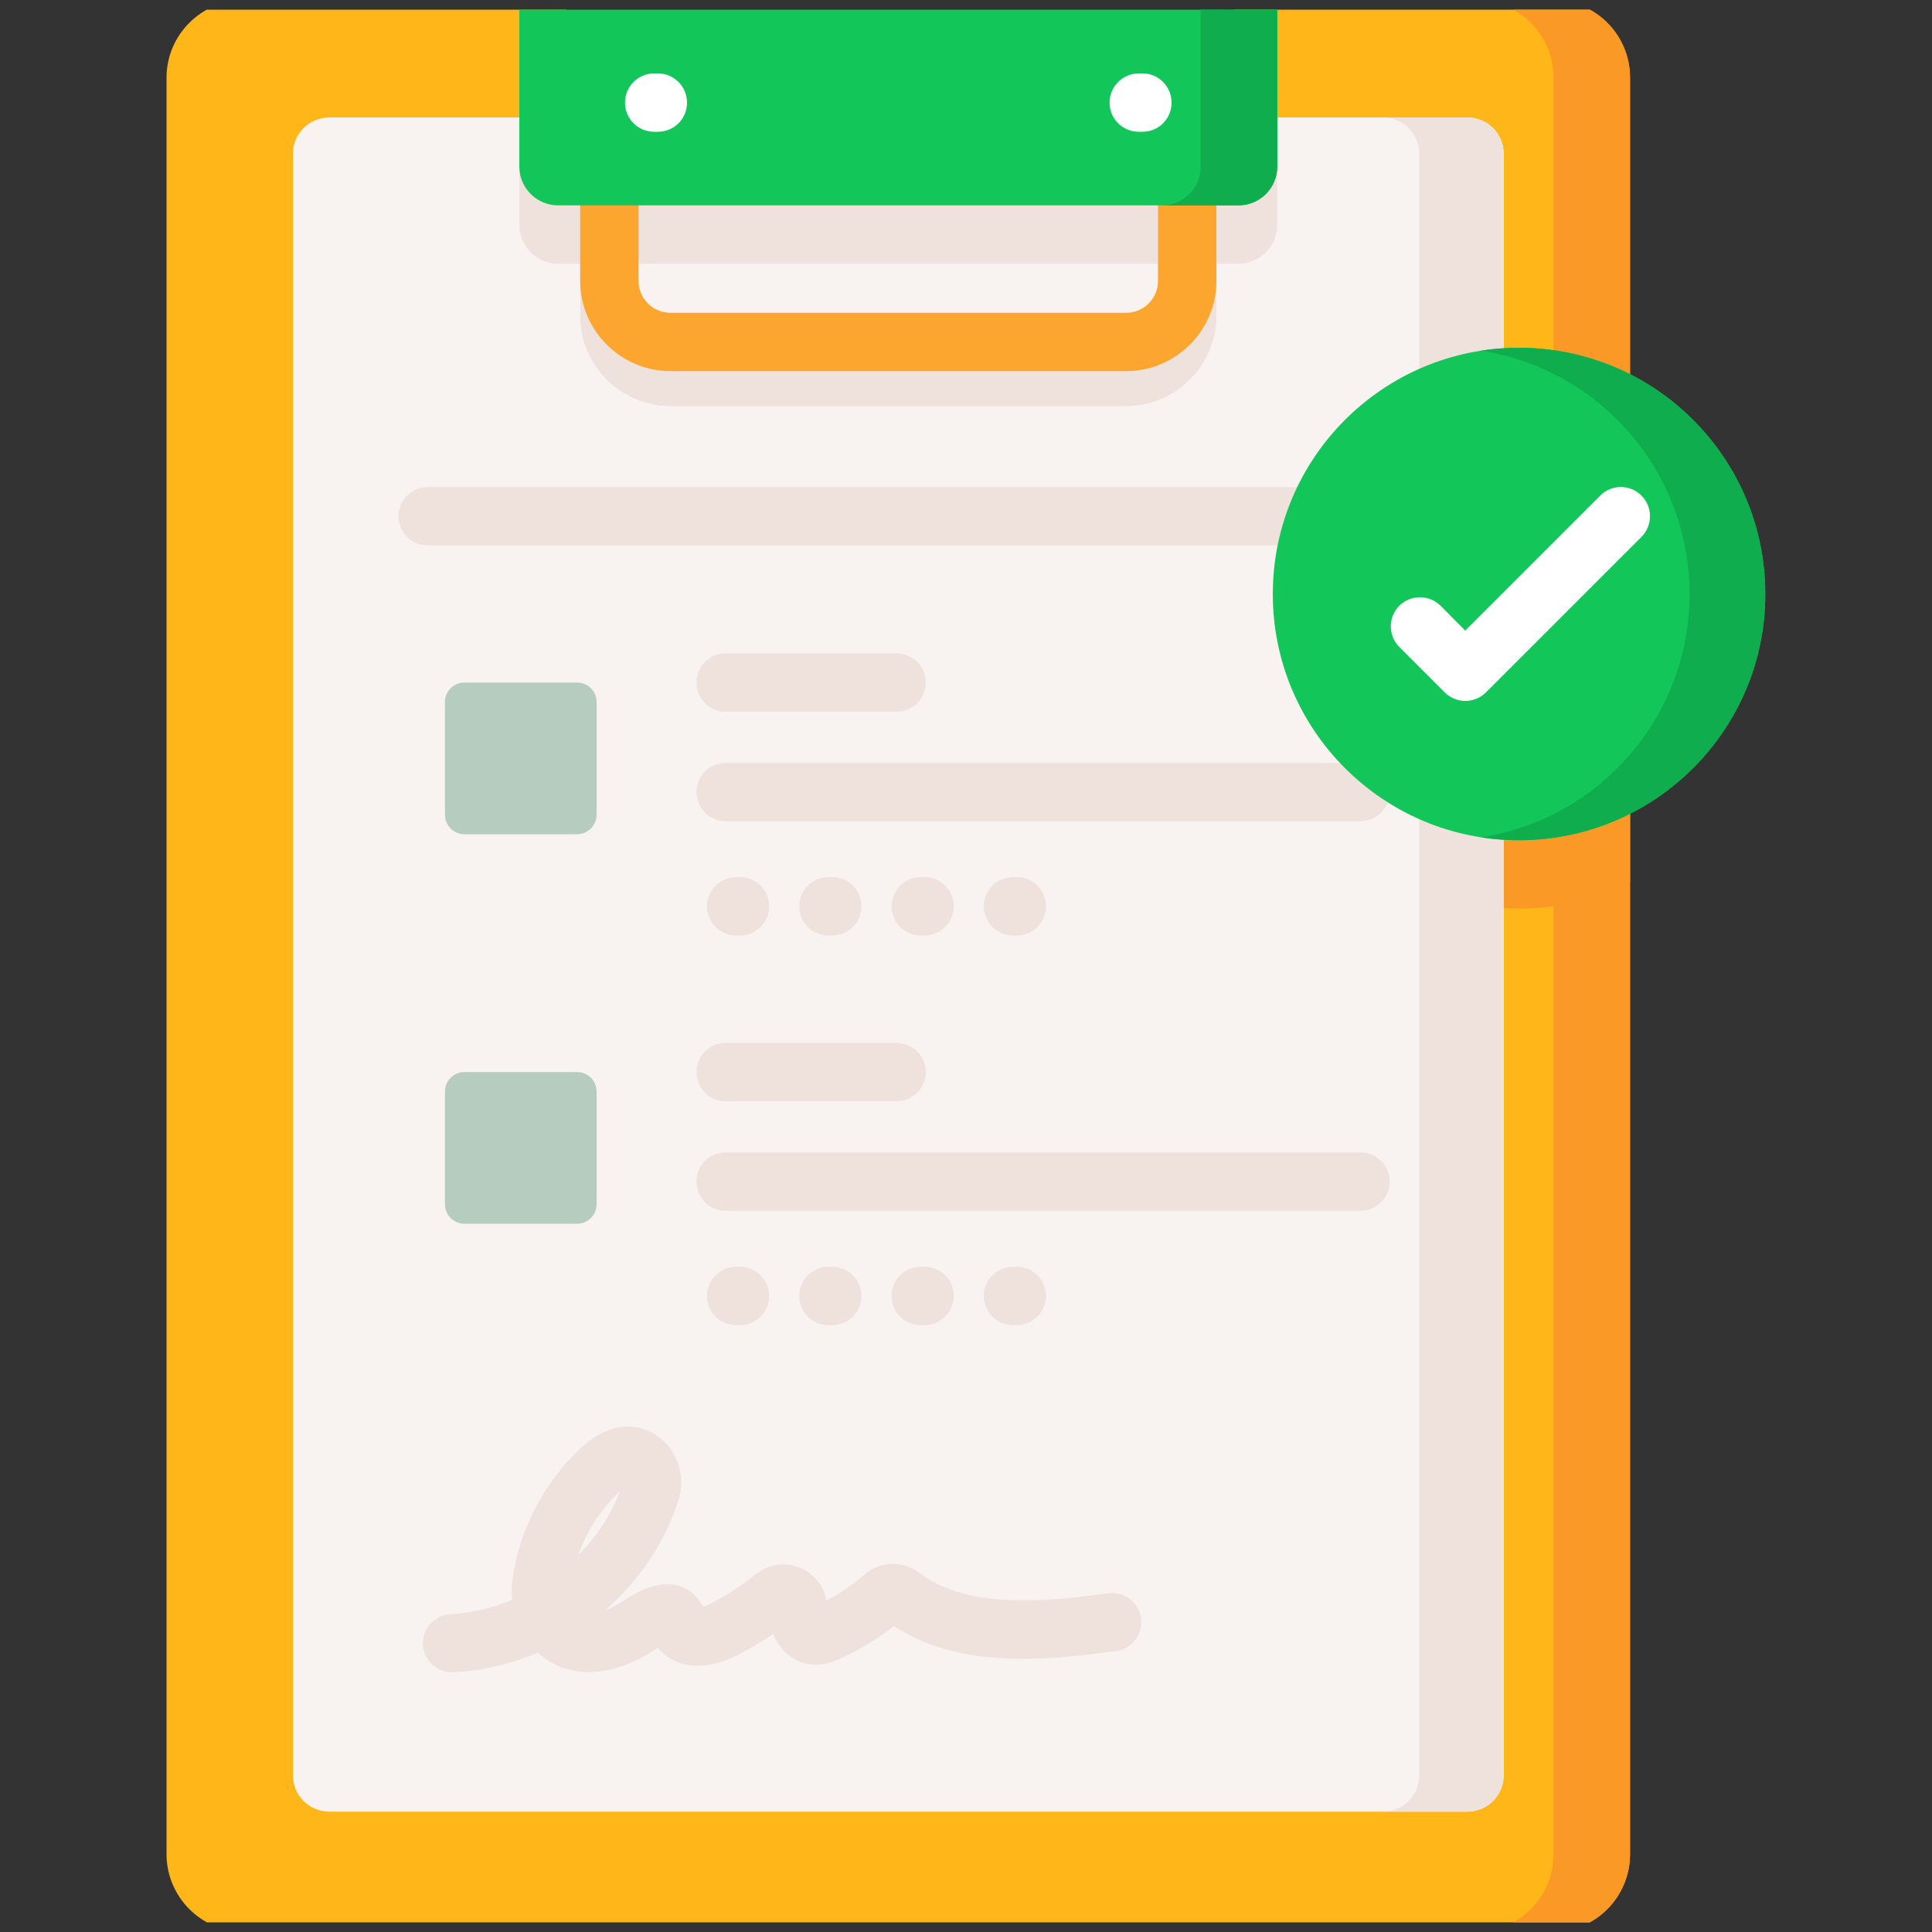<svg width="100" height="100" viewBox="0 0 100 100" fill="none" xmlns="http://www.w3.org/2000/svg" xmlns:xlink="http://www.w3.org/1999/xlink">
	<rect x="0" y="0" width="100" height="100" fill="#333333" stroke="none"/>
	<desc>
			Created with Pixso.
	</desc>
	<defs>
		<clipPath id="clip711_165">
			<rect id="Icon" rx="-0.5" width="99" height="99" transform="translate(0.5 0.5)" fill="white" fill-opacity="0"/>
		</clipPath>
	</defs>
	<rect id="Icon" rx="-0.5" width="99" height="99" transform="translate(0.5 0.5)" fill="#FFFFFF" fill-opacity="0"/>
	<g clip-path="url(#clip711_165)">
		<path id="Vector" d="M84.37 4.02L84.37 95.97C84.37 98.19 82.57 100 80.34 100L12.65 100C10.43 100 8.62 98.19 8.62 95.97L8.62 4.02C8.62 1.8 10.43 0 12.65 0L29.3 0L29.3 5.82C29.3 6.93 30.2 7.83 31.31 7.83L61.88 7.83C62.99 7.83 63.89 6.93 63.89 5.82L63.89 0L80.34 0C82.57 0 84.37 1.8 84.37 4.02Z" fill="#FEB618" fill-opacity="1" fill-rule="nonzero"/>
		<path id="Vector" d="M84.37 4.02L84.37 95.97C84.37 98.19 82.57 100 80.35 100L76.38 100C78.61 100 80.41 98.19 80.41 95.97L80.41 4.02C80.41 1.8 78.61 0 76.38 0L80.35 0C82.57 0 84.37 1.8 84.37 4.02Z" fill="#FB9927" fill-opacity="1" fill-rule="nonzero"/>
		<path id="Vector" d="M84.37 22.91L84.37 45.66C82.64 46.54 80.69 47.03 78.62 47.03C71.59 47.03 65.88 41.32 65.88 34.29C65.88 27.25 71.59 21.55 78.62 21.55C80.69 21.55 82.64 22.04 84.37 22.91Z" fill="#FB9927" fill-opacity="1" fill-rule="nonzero"/>
		<path id="Vector" d="M77.83 7.96L77.83 91.89C77.83 92.93 76.99 93.77 75.94 93.77L17.05 93.77C16 93.77 15.16 92.93 15.16 91.89L15.16 7.96C15.16 6.92 16 6.08 17.05 6.08L29.32 6.08C29.44 7.07 30.29 7.83 31.31 7.83L61.88 7.83C62.91 7.83 63.75 7.07 63.88 6.08L75.94 6.08C76.99 6.08 77.83 6.92 77.83 7.96Z" fill="#F8F3F1" fill-opacity="1" fill-rule="nonzero"/>
		<path id="Vector" d="M26.88 6.08L26.88 11.64C26.88 12.75 27.78 13.65 28.89 13.65L30.03 13.65L30.03 16.35C30.03 18.92 32.13 21.02 34.71 21.02L58.29 21.02C60.86 21.02 62.96 18.92 62.96 16.35L62.96 13.65L64.1 13.65C65.21 13.65 66.11 12.75 66.11 11.64L66.11 6.08L26.88 6.08ZM59.94 16.35C59.94 17.26 59.2 18 58.29 18L34.71 18C33.79 18 33.05 17.26 33.05 16.35L33.05 13.65L59.94 13.65L59.94 16.35Z" fill="#EFE2DD" fill-opacity="1" fill-rule="nonzero"/>
		<path id="Vector" d="M77.83 7.96L77.83 91.89C77.83 92.93 76.99 93.77 75.95 93.77L71.57 93.77C72.62 93.77 73.46 92.93 73.46 91.89L73.46 7.96C73.46 6.92 72.62 6.08 71.57 6.08L75.95 6.08C76.99 6.08 77.83 6.92 77.83 7.96Z" fill="#EFE2DD" fill-opacity="1" fill-rule="nonzero"/>
		<path id="Vector" d="M70.86 28.23L22.13 28.23C21.3 28.23 20.62 27.55 20.62 26.72C20.62 25.89 21.3 25.21 22.13 25.21L70.86 25.21C71.7 25.21 72.37 25.89 72.37 26.72C72.37 27.55 71.7 28.23 70.86 28.23Z" fill="#EFE2DD" fill-opacity="1" fill-rule="nonzero"/>
		<path id="Vector" d="M23.4 86.56C22.6 86.56 21.93 85.94 21.89 85.13C21.85 84.3 22.49 83.59 23.32 83.55C24.42 83.49 25.5 83.23 26.51 82.81C26.47 82.41 26.48 82 26.55 81.59C26.93 79.11 28.14 76.79 29.96 75.04C31.7 73.37 33.33 73.68 34.28 74.52C35.15 75.29 35.48 76.52 35.12 77.65C34.41 79.87 33.06 81.84 31.32 83.35C31.76 83.18 32.15 82.94 32.29 82.85C33.05 82.34 34.2 81.71 35.29 82.13C35.59 82.25 36.08 82.53 36.37 83.16C36.49 83.13 36.63 83.08 36.77 83.01C37.61 82.57 38.41 82.05 39.15 81.46C39.85 80.91 40.77 80.82 41.56 81.22C42.22 81.55 42.66 82.14 42.78 82.84C43.48 82.48 44.13 82.03 44.73 81.51C45.53 80.8 46.73 80.76 47.58 81.4C50.05 83.28 53.93 82.94 57.36 82.47C58.19 82.35 58.95 82.93 59.06 83.76C59.18 84.58 58.6 85.34 57.77 85.46C53.93 85.98 49.59 86.35 46.26 84.16C45.42 84.83 44.5 85.39 43.52 85.84C43.24 85.97 42.57 86.27 41.79 86.12C40.98 85.96 40.34 85.38 40.02 84.57C39.42 84.98 38.8 85.35 38.16 85.68C37.74 85.9 36.27 86.57 34.97 85.99C34.61 85.83 34.3 85.59 34.06 85.29C34.03 85.31 33.99 85.34 33.95 85.36C31.65 86.89 29.33 86.93 27.84 85.54C26.47 86.12 24.99 86.48 23.48 86.56C23.45 86.56 23.42 86.56 23.4 86.56ZM39.8 83.23C39.8 83.24 39.8 83.24 39.8 83.24C39.8 83.24 39.8 83.23 39.8 83.23ZM32.09 77.18C32.08 77.19 32.07 77.2 32.05 77.22C31.09 78.14 30.36 79.27 29.92 80.5C30.87 79.55 31.62 78.42 32.09 77.18Z" fill="#EFE2DD" fill-opacity="1" fill-rule="nonzero"/>
		<path id="Vector" d="M38.31 48.42L38.1 48.42C37.27 48.42 36.59 47.75 36.59 46.91C36.59 46.08 37.27 45.4 38.1 45.4L38.31 45.4C39.14 45.4 39.81 46.08 39.81 46.91C39.81 47.75 39.14 48.42 38.31 48.42Z" fill="#EFE2DD" fill-opacity="1" fill-rule="nonzero"/>
		<path id="Vector" d="M43.08 48.42L42.88 48.42C42.04 48.42 41.37 47.75 41.37 46.91C41.37 46.08 42.04 45.4 42.88 45.4L43.08 45.4C43.92 45.4 44.59 46.08 44.59 46.91C44.59 47.75 43.92 48.42 43.08 48.42Z" fill="#EFE2DD" fill-opacity="1" fill-rule="nonzero"/>
		<path id="Vector" d="M47.86 48.42L47.65 48.42C46.82 48.42 46.15 47.75 46.15 46.91C46.15 46.08 46.82 45.4 47.65 45.4L47.86 45.4C48.69 45.4 49.37 46.08 49.37 46.91C49.37 47.75 48.69 48.42 47.86 48.42Z" fill="#EFE2DD" fill-opacity="1" fill-rule="nonzero"/>
		<path id="Vector" d="M52.64 48.42L52.43 48.42C51.6 48.42 50.92 47.75 50.92 46.91C50.92 46.08 51.6 45.4 52.43 45.4L52.64 45.4C53.47 45.4 54.14 46.08 54.14 46.91C54.14 47.75 53.47 48.42 52.64 48.42Z" fill="#EFE2DD" fill-opacity="1" fill-rule="nonzero"/>
		<path id="Vector" d="M70.42 42.5L37.55 42.5C36.72 42.5 36.05 41.83 36.05 40.99C36.05 40.16 36.72 39.49 37.55 39.49L70.42 39.49C71.25 39.49 71.93 40.16 71.93 40.99C71.93 41.83 71.25 42.5 70.42 42.5Z" fill="#EFE2DD" fill-opacity="1" fill-rule="nonzero"/>
		<path id="Vector" d="M46.41 36.84L37.55 36.84C36.72 36.84 36.05 36.16 36.05 35.33C36.05 34.49 36.72 33.82 37.55 33.82L46.41 33.82C47.25 33.82 47.92 34.49 47.92 35.33C47.92 36.16 47.25 36.84 46.41 36.84Z" fill="#EFE2DD" fill-opacity="1" fill-rule="nonzero"/>
		<path id="Vector" d="M38.31 68.59L38.1 68.59C37.27 68.59 36.59 67.91 36.59 67.08C36.59 66.24 37.27 65.57 38.1 65.57L38.31 65.57C39.14 65.57 39.81 66.24 39.81 67.08C39.81 67.91 39.14 68.59 38.31 68.59Z" fill="#EFE2DD" fill-opacity="1" fill-rule="nonzero"/>
		<path id="Vector" d="M43.08 68.59L42.88 68.59C42.04 68.59 41.37 67.91 41.37 67.08C41.37 66.24 42.04 65.57 42.88 65.57L43.08 65.57C43.92 65.57 44.59 66.24 44.59 67.08C44.59 67.91 43.92 68.59 43.08 68.59Z" fill="#EFE2DD" fill-opacity="1" fill-rule="nonzero"/>
		<path id="Vector" d="M47.86 68.59L47.65 68.59C46.82 68.59 46.15 67.91 46.15 67.08C46.15 66.24 46.82 65.57 47.65 65.57L47.86 65.57C48.69 65.57 49.37 66.24 49.37 67.08C49.37 67.91 48.69 68.59 47.86 68.59Z" fill="#EFE2DD" fill-opacity="1" fill-rule="nonzero"/>
		<path id="Vector" d="M52.64 68.59L52.43 68.59C51.6 68.59 50.92 67.91 50.92 67.08C50.92 66.24 51.6 65.57 52.43 65.57L52.64 65.57C53.47 65.57 54.14 66.24 54.14 67.08C54.14 67.91 53.47 68.59 52.64 68.59Z" fill="#EFE2DD" fill-opacity="1" fill-rule="nonzero"/>
		<path id="Vector" d="M70.42 62.67L37.55 62.67C36.72 62.67 36.05 61.99 36.05 61.16C36.05 60.32 36.72 59.65 37.55 59.65L70.42 59.65C71.25 59.65 71.93 60.32 71.93 61.16C71.93 61.99 71.25 62.67 70.42 62.67Z" fill="#EFE2DD" fill-opacity="1" fill-rule="nonzero"/>
		<path id="Vector" d="M46.41 57L37.55 57C36.72 57 36.05 56.32 36.05 55.49C36.05 54.66 36.72 53.98 37.55 53.98L46.41 53.98C47.25 53.98 47.92 54.66 47.92 55.49C47.92 56.32 47.25 57 46.41 57Z" fill="#EFE2DD" fill-opacity="1" fill-rule="nonzero"/>
		<path id="Vector" d="M58.29 19.21L34.71 19.21C32.13 19.21 30.03 17.11 30.03 14.54L30.03 9.42C30.03 8.59 30.71 7.92 31.54 7.92C32.38 7.92 33.05 8.59 33.05 9.42L33.05 14.54C33.05 15.45 33.79 16.19 34.71 16.19L58.29 16.19C59.2 16.19 59.94 15.45 59.94 14.54L59.94 9.42C59.94 8.59 60.62 7.92 61.45 7.92C62.28 7.92 62.96 8.59 62.96 9.42L62.96 14.54C62.96 17.11 60.86 19.21 58.29 19.21Z" fill="#FCA62F" fill-opacity="1" fill-rule="nonzero"/>
		<path id="Vector" d="M64.1 10.63L28.89 10.63C27.78 10.63 26.88 9.73 26.88 8.62L26.88 0L66.11 0L66.11 8.62C66.11 9.73 65.21 10.63 64.1 10.63Z" fill="#12C65A" fill-opacity="1" fill-rule="nonzero"/>
		<path id="Vector" d="M66.11 0L66.11 8.62C66.11 9.73 65.21 10.63 64.1 10.63L60.14 10.63C61.25 10.63 62.15 9.73 62.15 8.62L62.15 0L66.11 0Z" fill="#0FAD4E" fill-opacity="1" fill-rule="nonzero"/>
		<path id="Vector" d="M34.05 6.82L33.86 6.82C33.02 6.82 32.35 6.15 32.35 5.31C32.35 4.48 33.02 3.8 33.86 3.8L34.05 3.8C34.89 3.8 35.56 4.48 35.56 5.31C35.56 6.15 34.89 6.82 34.05 6.82Z" fill="#FFFFFF" fill-opacity="1" fill-rule="nonzero"/>
		<path id="Vector" d="M59.14 6.82L58.94 6.82C58.11 6.82 57.43 6.15 57.43 5.31C57.43 4.48 58.11 3.8 58.94 3.8L59.14 3.8C59.97 3.8 60.64 4.48 60.64 5.31C60.64 6.15 59.97 6.82 59.14 6.82Z" fill="#FFFFFF" fill-opacity="1" fill-rule="nonzero"/>
		<path id="Vector" d="M91.37 30.75C91.37 37.78 85.66 43.49 78.62 43.49C71.59 43.49 65.88 37.78 65.88 30.75C65.88 23.71 71.59 18 78.62 18C85.66 18 91.37 23.71 91.37 30.75Z" fill="#12C65A" fill-opacity="1" fill-rule="evenodd"/>
		<path id="Vector" d="M91.37 30.75C91.37 37.78 85.66 43.49 78.62 43.49C77.96 43.49 77.3 43.44 76.66 43.34C82.77 42.4 87.45 37.12 87.45 30.75C87.45 24.37 82.77 19.1 76.66 18.15C77.3 18.05 77.96 18 78.62 18C85.66 18 91.37 23.71 91.37 30.75Z" fill="#0FAD4E" fill-opacity="1" fill-rule="nonzero"/>
		<path id="Vector" d="M75.84 36.28C75.46 36.28 75.07 36.13 74.78 35.84L72.43 33.49C71.84 32.9 71.84 31.94 72.43 31.35C73.02 30.77 73.97 30.77 74.56 31.35L75.84 32.64L82.83 25.65C83.41 25.06 84.37 25.06 84.96 25.65C85.55 26.24 85.55 27.2 84.96 27.79L76.91 35.84C76.62 36.13 76.23 36.28 75.84 36.28Z" fill="#FFFFFF" fill-opacity="1" fill-rule="nonzero"/>
		<path id="Vector" d="M29.87 43.18L24.04 43.18C23.48 43.18 23.03 42.72 23.03 42.17L23.03 36.33C23.03 35.78 23.48 35.33 24.04 35.33L29.87 35.33C30.43 35.33 30.88 35.78 30.88 36.33L30.88 42.17C30.88 42.72 30.43 43.18 29.87 43.18Z" fill="#B5CCBE" fill-opacity="1" fill-rule="nonzero"/>
		<path id="Vector" d="M29.87 63.34L24.04 63.34C23.48 63.34 23.03 62.89 23.03 62.33L23.03 56.5C23.03 55.94 23.48 55.49 24.04 55.49L29.87 55.49C30.43 55.49 30.88 55.94 30.88 56.5L30.88 62.33C30.88 62.89 30.43 63.34 29.87 63.34Z" fill="#B5CCBE" fill-opacity="1" fill-rule="nonzero"/>
	</g>
</svg>

